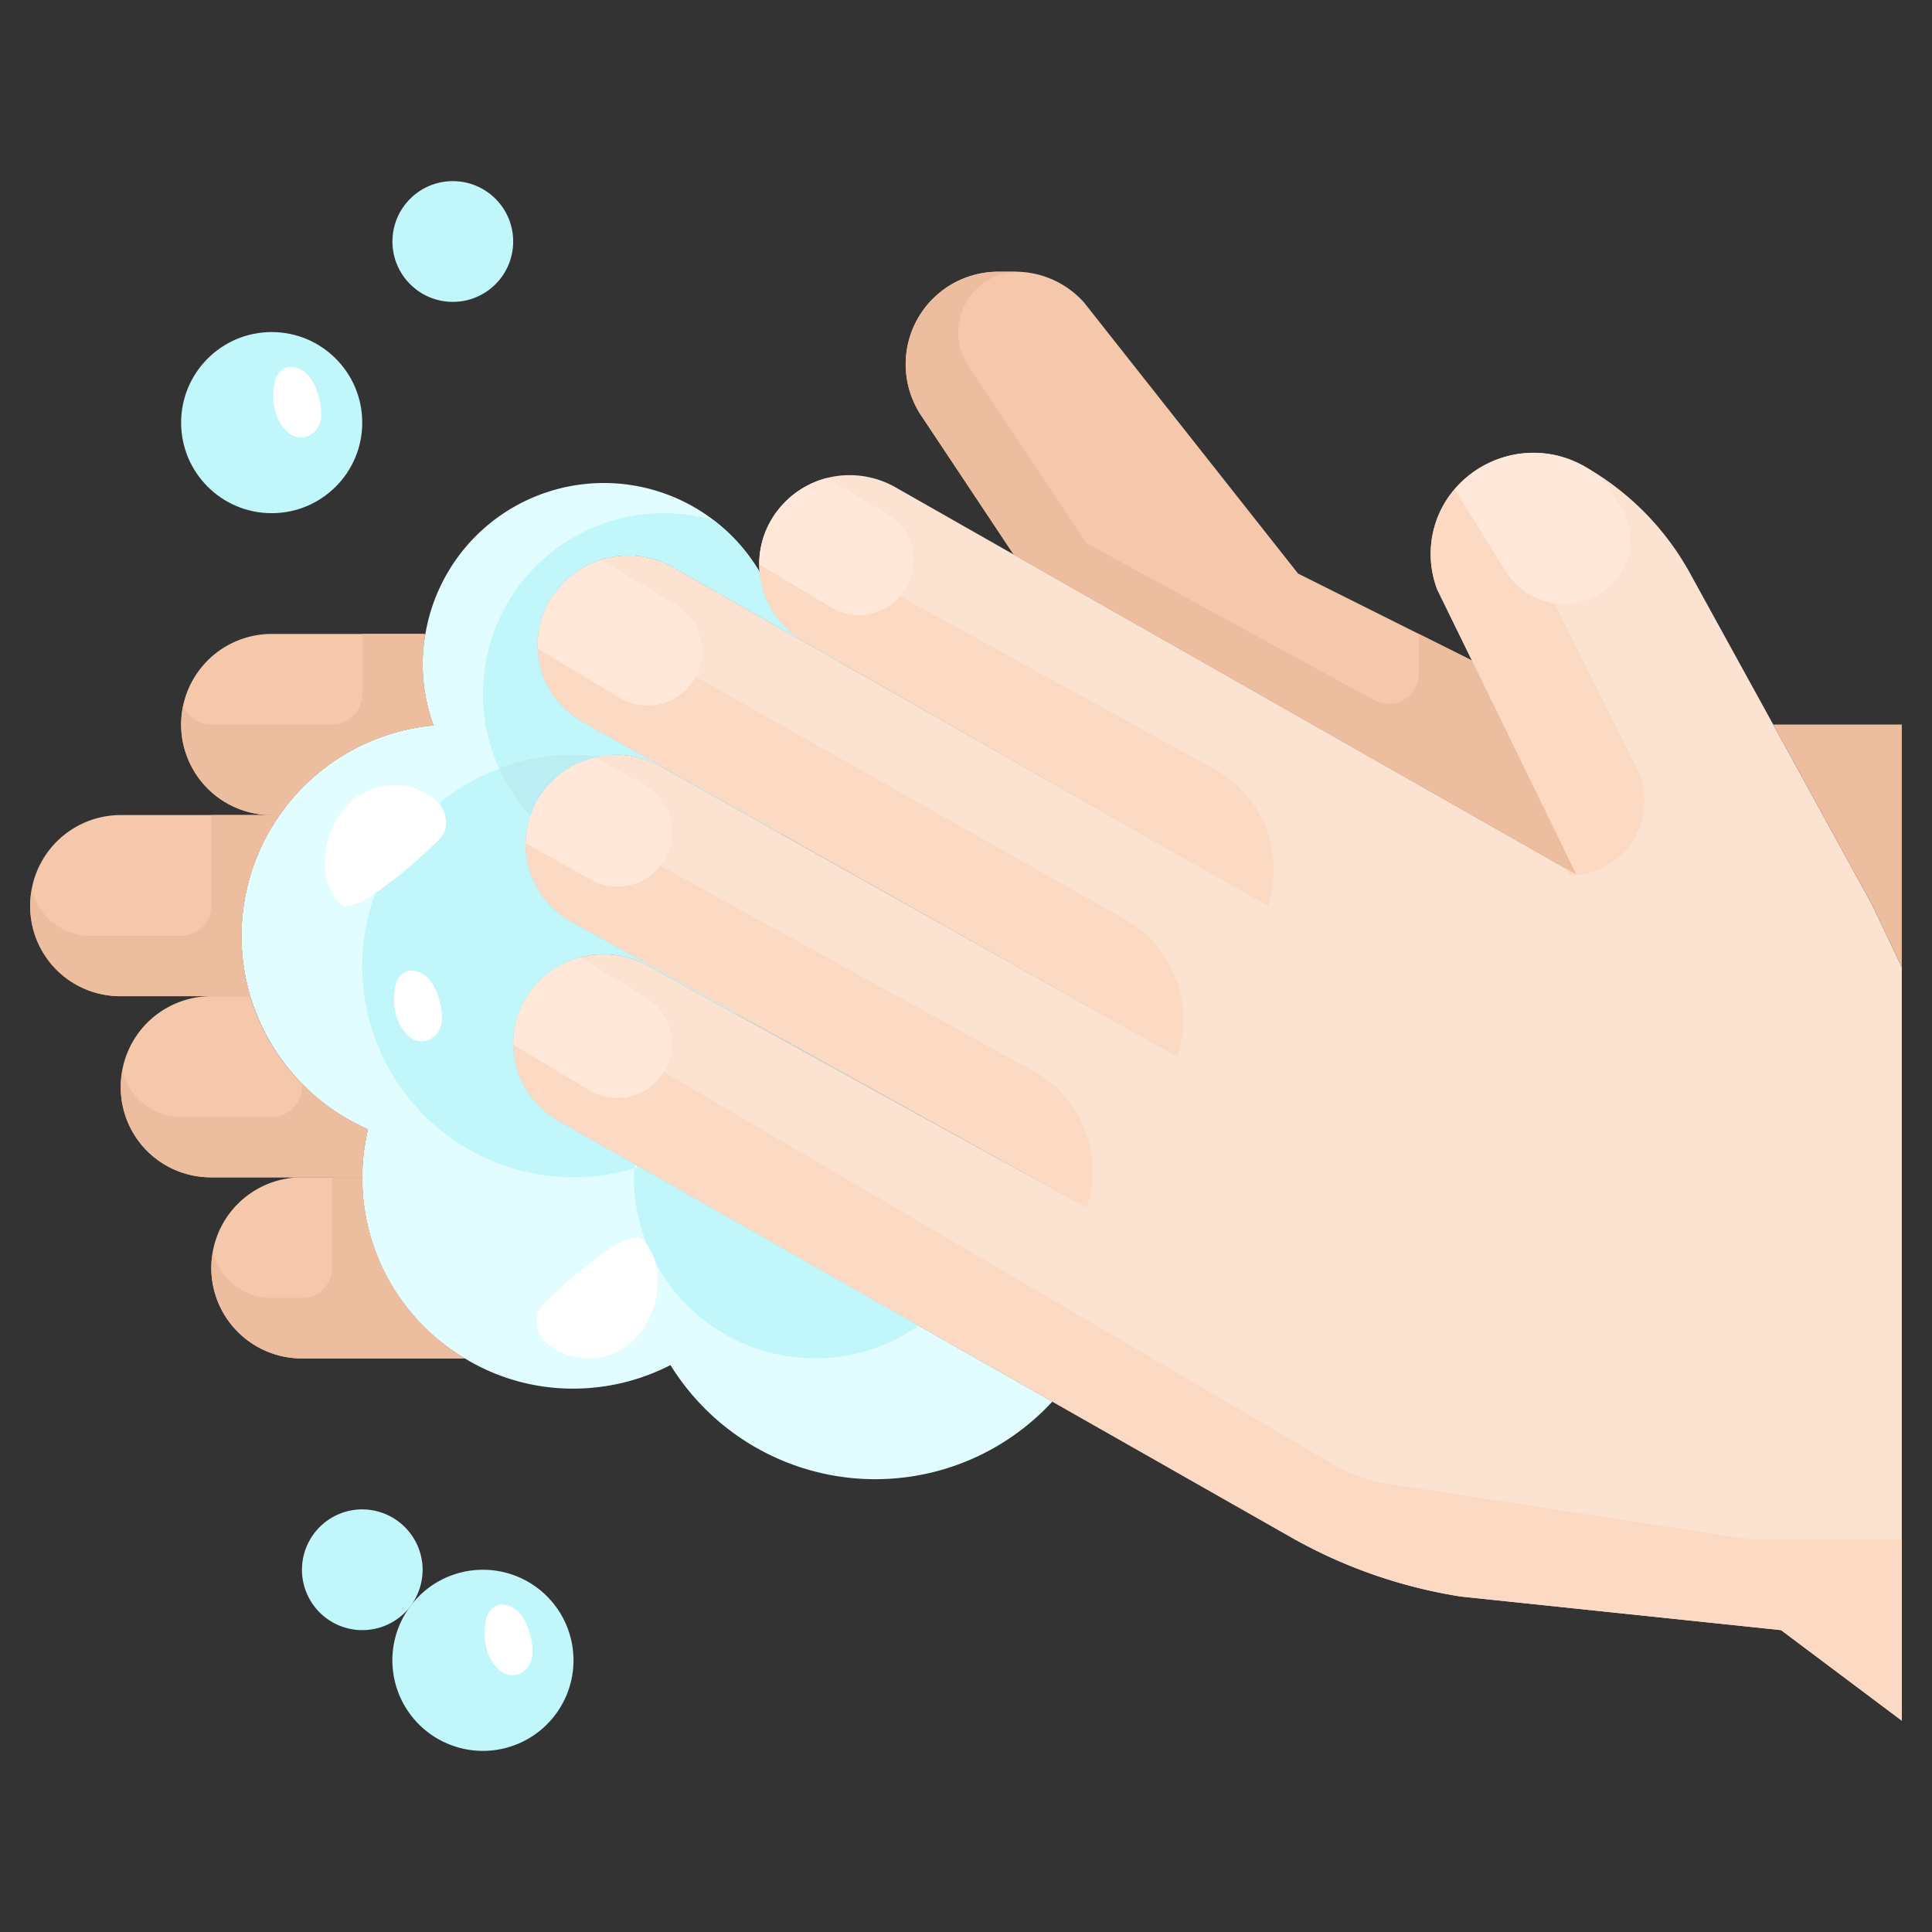 <svg xmlns="http://www.w3.org/2000/svg" viewBox="0 0 64 64"><rect x="0" y="0" width="64" height="64" fill="#333333" stroke="none"/><g id="_22-Wash_hand" data-name="22-Wash hand"><path d="M33.581,18.37,52.21,28.96l-3.45-7.08-1.149-2.35a3.31,3.31,0,0,1,.24-2.86,3.426,3.426,0,0,1,4.639-1.22A9.116,9.116,0,0,1,55.99,19l2.75,5,3.28,5.98L63,32.04V57l-4-3L48.41,52.89a16.613,16.613,0,0,1-5.649-1.97l-7.9-4.49L18.5,37.13a2.94,2.94,0,0,1-1.1-4.04A3,3,0,0,1,20,31.61a3.077,3.077,0,0,1,1.51.4L36,40,18.912,30.53a2.941,2.941,0,0,1-1.1-4.05,3.019,3.019,0,0,1,4.1-1.08L39,35,19.311,23.92a2.932,2.932,0,0,1-1.1-4.04,3.019,3.019,0,0,1,4.1-1.08L42,30l-15.35-8.74a2.928,2.928,0,0,1-1.49-2.32,2.873,2.873,0,0,1,.39-1.72,3.005,3.005,0,0,1,2.6-1.48,3.077,3.077,0,0,1,1.51.4Z" style="fill:#fce2d1"/><polygon points="63 32 63 32.04 62.02 29.98 58.74 24 63 24 63 32" style="fill:#edbd9f"/><path d="M48.76,21.88l3.45,7.08L33.58,18.37l-3.06-4.6A3.067,3.067,0,0,1,33.07,9h.56a3.055,3.055,0,0,1,2.28,1.02L43,19Z" style="fill:#f5c8ab"/><path d="M15.4,45a6.951,6.951,0,0,1-3.21-7.59A7.012,7.012,0,0,1,8.29,33a6.992,6.992,0,0,1,.89-5.88,7.006,7.006,0,0,1,5.18-3.09A5.937,5.937,0,0,1,14,22a5.361,5.361,0,0,1,.09-.99,5.994,5.994,0,0,1,11.07-2.07,2.928,2.928,0,0,0,1.49,2.32L42,30,22.31,18.8a3.02,3.02,0,0,0-4.1,1.08,2.931,2.931,0,0,0,1.1,4.04L39,35,21.91,25.4a3.02,3.02,0,0,0-4.1,1.08,2.941,2.941,0,0,0,1.1,4.05L36,40,21.51,32.01a3.077,3.077,0,0,0-1.51-.4,3.005,3.005,0,0,0-2.6,1.48,2.94,2.94,0,0,0,1.1,4.04l16.36,9.3a7.978,7.978,0,0,1-12.65-1.21A7.046,7.046,0,0,1,19,46,6.882,6.882,0,0,1,15.4,45Z" style="fill:#e1fdff"/><path d="M16,52a3,3,0,1,1-2.34,1.12A3,3,0,0,1,16,52Z" style="fill:#c1f6fa"/><circle cx="15" cy="8" r="2" style="fill:#c1f6fa"/><path d="M12,50a2.006,2.006,0,0,1,2,2,2.053,2.053,0,0,1-.34,1.12A2,2,0,1,1,12,50Z" style="fill:#c1f6fa"/><path d="M12,39a6.977,6.977,0,0,0,3.4,6H10a3,3,0,0,1,0-6Z" style="fill:#f5c8ab"/><path d="M12.19,37.41A6.921,6.921,0,0,0,12,39H7a3,3,0,0,1,0-6H8.29A7.012,7.012,0,0,0,12.19,37.41Z" style="fill:#f5c8ab"/><circle cx="9" cy="14" r="3" style="fill:#c1f6fa"/><path d="M14,22a5.937,5.937,0,0,0,.36,2.03,7.006,7.006,0,0,0-5.18,3.09L9,27a3,3,0,0,1,0-6h5l.09.01A5.361,5.361,0,0,0,14,22Z" style="fill:#f5c8ab"/><path d="M9.18,27.12A6.992,6.992,0,0,0,8.29,33H4a3,3,0,0,1,0-6H9Z" style="fill:#f5c8ab"/><path d="M12,39H11v3a1,1,0,0,1-1,1H9a2,2,0,0,1-1.945-1.55A3.025,3.025,0,0,0,7,42a3,3,0,0,0,3,3h5.4A6.977,6.977,0,0,1,12,39Z" style="fill:#edbd9f"/><path d="M11,39h1a6.921,6.921,0,0,1,.19-1.59A7.016,7.016,0,0,1,10,35.883V36a1,1,0,0,1-1,1H6a2,2,0,0,1-1.944-1.548A2.973,2.973,0,0,0,7,39h4Z" style="fill:#edbd9f"/><path d="M14.36,24.03A5.937,5.937,0,0,1,14,22a5.361,5.361,0,0,1,.09-.99L14,21H12v2a1,1,0,0,1-1,1H7a1,1,0,0,1-.928-.642A3,3,0,0,0,9,27l.18.12A7.006,7.006,0,0,1,14.36,24.03Z" style="fill:#edbd9f"/><path d="M8.29,33a6.992,6.992,0,0,1,.89-5.88L9,27H7v3a1,1,0,0,1-1,1H3a2,2,0,0,1-1.944-1.548A2.973,2.973,0,0,0,4,33H8.29Z" style="fill:#edbd9f"/><path d="M48.76,21.88,47,21v1.315a1,1,0,0,1-1.479.878L36,18l-3.927-5.891a2,2,0,0,1,1.618-3.1c-.021,0-.04-.006-.061-.006h-.56a3.063,3.063,0,0,0-2.55,4.77l3.06,4.6L52.21,28.96Z" style="fill:#edbd9f"/><path d="M40.229,25.476,25.481,17.364a2.879,2.879,0,0,0-.32,1.576,2.928,2.928,0,0,0,1.49,2.32L42,30A3.794,3.794,0,0,0,40.229,25.476Z" style="fill:#fcd9c2"/><path d="M34.229,35.476l-16.4-9.02c0,.009-.013.015-.018.024a2.941,2.941,0,0,0,1.1,4.05L36,40A3.794,3.794,0,0,0,34.229,35.476Z" style="fill:#fcd9c2"/><path d="M54.211,25.422l-4.658-9.316a1.984,1.984,0,0,0-.508-.618,3.345,3.345,0,0,0-1.194,1.182,3.31,3.31,0,0,0-.24,2.86l1.149,2.35,3.45,7.08-.361-.206L52,29A2.472,2.472,0,0,0,54.211,25.422Z" style="fill:#fcd9c2"/><path d="M58,51,45.937,49.144a4.977,4.977,0,0,1-1.755-.623L17.546,32.906c-.045.065-.1.115-.144.184a2.94,2.94,0,0,0,1.1,4.04l16.359,9.3,7.9,4.49a16.611,16.611,0,0,0,5.65,1.97L59,54l4,3V51H58Z" style="fill:#fcd9c2"/><path d="M37.247,30.444l-18.929-10.7c-.033.048-.076.084-.106.135a2.931,2.931,0,0,0,1.1,4.04L39,35A3.839,3.839,0,0,0,37.247,30.444Z" style="fill:#fcd9c2"/><path d="M21.952,35.571a1.8,1.8,0,0,0-.571-2.543L19.2,31.721a2.987,2.987,0,0,0-1.8,1.369,2.861,2.861,0,0,0-.39,1.517l2.516,1.51A1.8,1.8,0,0,0,21.952,35.571Z" style="fill:#ffe8da"/><path d="M21.952,28.571a1.8,1.8,0,0,0-.571-2.543l-1.669-.939a2.984,2.984,0,0,0-1.9,1.391,2.9,2.9,0,0,0-.39,1.449l2.106,1.188A1.8,1.8,0,0,0,21.952,28.571Z" style="fill:#ffe8da"/><path d="M22.952,22.571a1.8,1.8,0,0,0-.571-2.543l-2.465-1.479a2.976,2.976,0,0,0-1.7,1.331,2.89,2.89,0,0,0-.395,1.61l2.711,1.627A1.8,1.8,0,0,0,22.952,22.571Z" style="fill:#ffe8da"/><path d="M29.952,19.571a1.8,1.8,0,0,0-.571-2.543l-1.987-1.192a3,3,0,0,0-1.843,1.384,2.86,2.86,0,0,0-.393,1.475l2.37,1.422A1.8,1.8,0,0,0,29.952,19.571Z" style="fill:#ffe8da"/><path d="M52.783,19.776a2.081,2.081,0,0,0,.9-2.986l-.581-.933c-.2-.138-.4-.285-.615-.407a3.381,3.381,0,0,0-4.289.774l1.711,2.747A2.248,2.248,0,0,0,52.783,19.776Z" style="fill:#ffe8da"/><path d="M12,32a7,7,0,0,0,9.015,6.7c0-.046,0-.092.007-.138L18.5,37.13a2.94,2.94,0,0,1-1.1-4.04A3.005,3.005,0,0,1,20,31.61a3.077,3.077,0,0,1,1.51.4L24.4,33.6l.03-.015L18.91,30.53a2.943,2.943,0,0,1-1.349-3.5,5.98,5.98,0,0,1-1.031-1.569A7,7,0,0,0,12,32Z" style="fill:#c1f6fa"/><path d="M16,23a5.968,5.968,0,0,0,.53,2.457,6.736,6.736,0,0,1,3.373-.392A2.981,2.981,0,0,1,20.41,25a3.012,3.012,0,0,1,1.5.4l3.931,2.208.009-.008-6.54-3.68a2.931,2.931,0,0,1-1.1-4.04,3.02,3.02,0,0,1,4.1-1.08l5.6,3.184,0-.009L26.65,21.26a2.928,2.928,0,0,1-1.49-2.32,5.978,5.978,0,0,0-1.516-1.706A5.987,5.987,0,0,0,16,23Z" style="fill:#c1f6fa"/><path d="M16.53,25.457a5.98,5.98,0,0,0,1.031,1.569A2.929,2.929,0,0,1,19.9,25.065a6.736,6.736,0,0,0-3.373.392Z" style="fill:#bbeef2"/><path d="M21.015,38.7c0,.1-.015.2-.015.3a6,6,0,0,0,9.435,4.915l-9.259-5.264C21.122,38.668,21.069,38.686,21.015,38.7Z" style="fill:#c1f6fa"/><path d="M14.41,26.481a1,1,0,0,1,.315,1.077,1.248,1.248,0,0,1-.295.364,15.378,15.378,0,0,1-2.094,1.733,1.9,1.9,0,0,1-.8.348.4.4,0,0,1-.193-.015.442.442,0,0,1-.147-.116,1.952,1.952,0,0,1-.431-1.324,2.727,2.727,0,0,1,.6-1.712A2.16,2.16,0,0,1,14.41,26.481Z" style="fill:#fff"/><path d="M18.145,44.524a1,1,0,0,1-.316-1.077,1.248,1.248,0,0,1,.295-.364,15.366,15.366,0,0,1,2.094-1.733,1.9,1.9,0,0,1,.8-.349.4.4,0,0,1,.193.016.432.432,0,0,1,.147.116,1.952,1.952,0,0,1,.431,1.324,2.725,2.725,0,0,1-.595,1.712A2.159,2.159,0,0,1,18.145,44.524Z" style="fill:#fff"/><path d="M13.1,33.545a2.028,2.028,0,0,1-.009-.835.633.633,0,0,1,.445-.553.787.787,0,0,1,.671.277,1.625,1.625,0,0,1,.333.65,1.843,1.843,0,0,1,.093.763.736.736,0,0,1-.392.581C13.648,34.707,13.209,34.045,13.1,33.545Z" style="fill:#fff"/><path d="M16.1,54.545a2.028,2.028,0,0,1-.009-.835.633.633,0,0,1,.445-.553.787.787,0,0,1,.671.277,1.625,1.625,0,0,1,.333.65,1.843,1.843,0,0,1,.093.763.736.736,0,0,1-.392.581C16.648,55.707,16.209,55.045,16.1,54.545Z" style="fill:#fff"/><path d="M9.1,13.545a2.028,2.028,0,0,1-.009-.835.633.633,0,0,1,.445-.553.787.787,0,0,1,.671.277,1.625,1.625,0,0,1,.333.65,1.843,1.843,0,0,1,.093.763.736.736,0,0,1-.392.581C9.648,14.707,9.209,14.045,9.1,13.545Z" style="fill:#fff"/></g></svg>